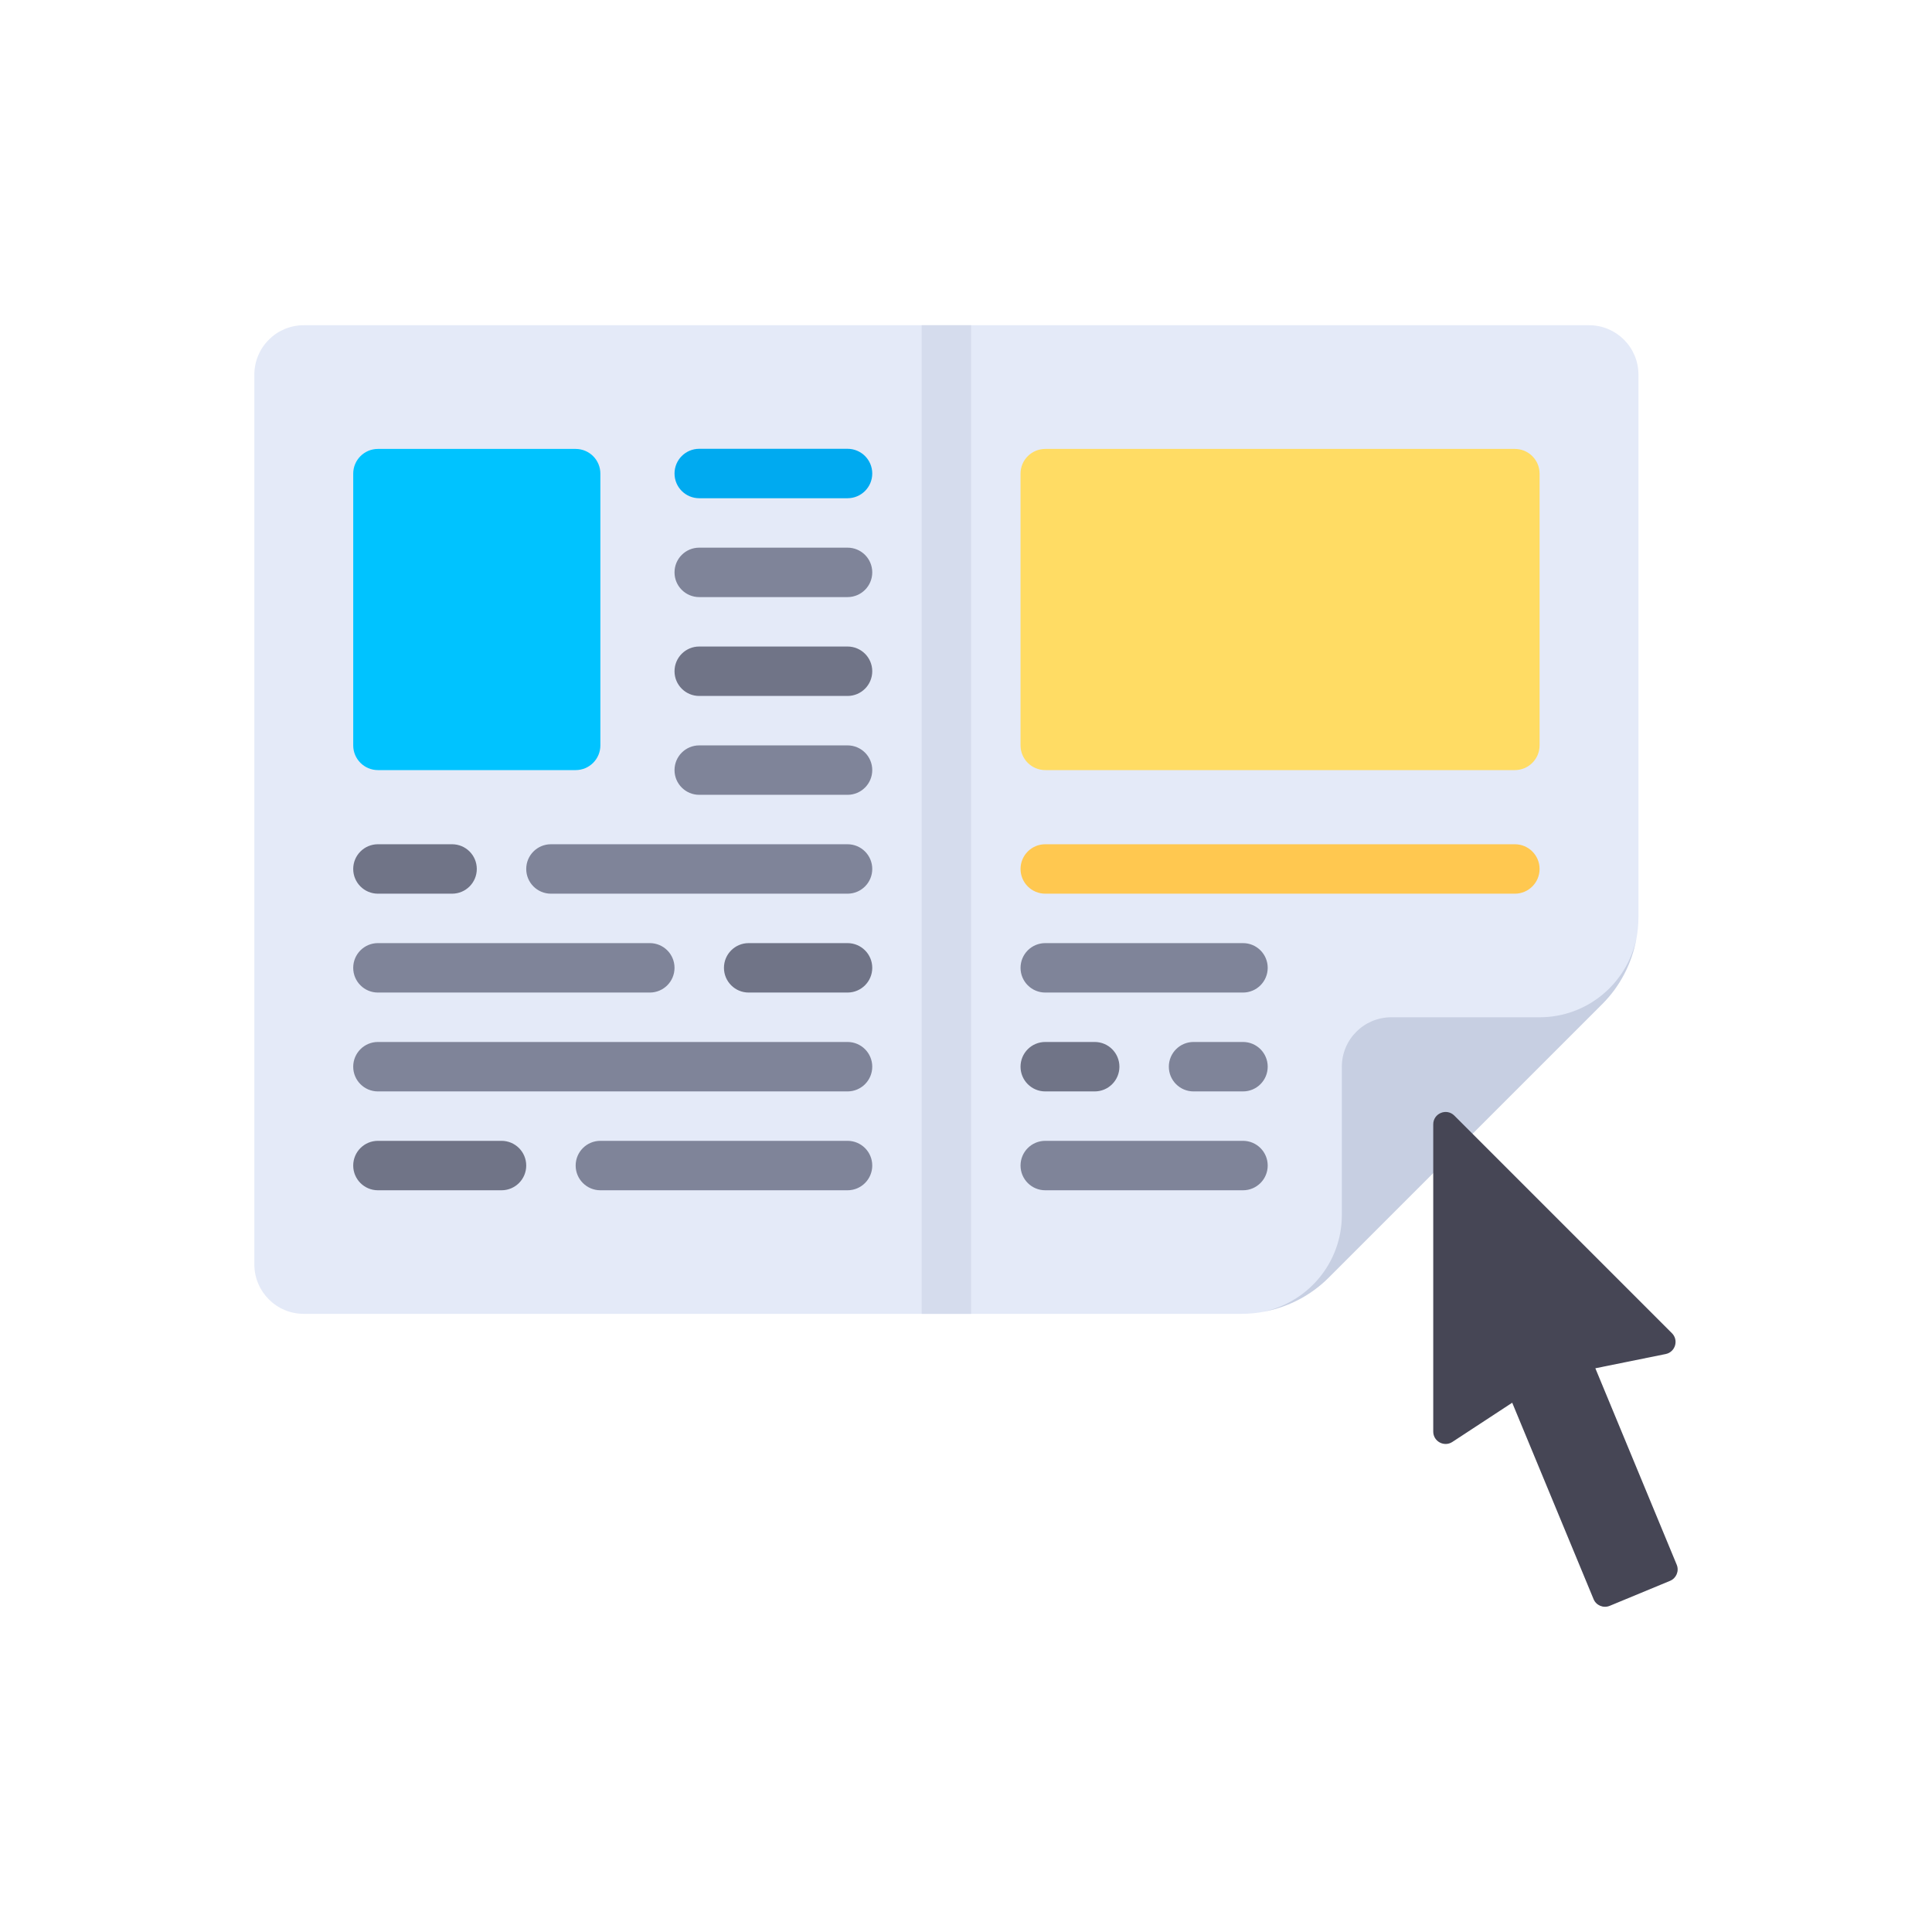 <?xml version="1.0" encoding="utf-8"?>
<!-- Generator: Adobe Illustrator 16.0.0, SVG Export Plug-In . SVG Version: 6.00 Build 0)  -->
<!DOCTYPE svg PUBLIC "-//W3C//DTD SVG 1.1//EN" "http://www.w3.org/Graphics/SVG/1.1/DTD/svg11.dtd">
<svg version="1.1" id="Layer_1" xmlns="http://www.w3.org/2000/svg" xmlns:xlink="http://www.w3.org/1999/xlink" x="0px" y="0px"
	 width="350px" height="350px" viewBox="0 0 350 350" enable-background="new 0 0 350 350" xml:space="preserve">
<path fill="#E4EAF8" d="M290.262,181.89c4.199-4.198,6.558-9.894,6.558-15.831V67.871c0-4.946-4.01-8.955-8.955-8.955H55.033
	c-4.946,0-8.955,4.009-8.955,8.955v161.191c0,4.945,4.009,8.954,8.955,8.954H224.86c5.938,0,11.633-2.357,15.829-6.558
	L290.262,181.89z"/>
<path fill="#C7CFE2" d="M240.691,231.46l49.57-49.57c3.23-3.23,5.342-7.353,6.157-11.785c-1.717,8.101-8.898,14.183-17.51,14.183
	h-26.865c-4.945,0-8.955,4.009-8.955,8.954v26.865c0,8.611-6.082,15.793-14.182,17.511
	C233.337,236.802,237.46,234.691,240.691,231.46z"/>
<rect x="166.971" y="58.916" fill="#D5DCED" width="8.956" height="179.101"/>
<path fill="#464655" d="M259.645,203.686v55.661c0,1.78,1.977,2.849,3.466,1.873l10.84-7.104l14.739,35.584
	c0.473,1.143,1.783,1.685,2.926,1.212l10.925-4.524c1.142-0.473,1.685-1.782,1.212-2.925l-14.74-35.586l12.735-2.578
	c1.75-0.354,2.401-2.514,1.139-3.777l-39.419-39.419C262.057,200.692,259.645,201.69,259.645,203.686z"/>
<path fill="#00AAF0" d="M153.539,90.259h-26.865c-2.475,0-4.478-2.003-4.478-4.478s2.003-4.478,4.478-4.478h26.865
	c2.475,0,4.478,2.003,4.478,4.478C158.016,88.257,156.013,90.259,153.539,90.259z"/>
<path fill="#7F8499" d="M153.539,108.169h-26.865c-2.475,0-4.478-2.003-4.478-4.478s2.003-4.478,4.478-4.478h26.865
	c2.475,0,4.478,2.003,4.478,4.478S156.013,108.169,153.539,108.169z"/>
<path fill="#707487" d="M153.539,126.079h-26.865c-2.475,0-4.478-2.003-4.478-4.478c0-2.475,2.003-4.478,4.478-4.478h26.865
	c2.475,0,4.478,2.002,4.478,4.478C158.016,124.076,156.013,126.079,153.539,126.079z"/>
<path fill="#7F8499" d="M153.539,143.989h-26.865c-2.475,0-4.478-2.003-4.478-4.478c0-2.474,2.003-4.477,4.478-4.477h26.865
	c2.475,0,4.478,2.003,4.478,4.477C158.016,141.986,156.013,143.989,153.539,143.989z"/>
<path fill="#707487" d="M81.898,161.899H68.465c-2.475,0-4.477-2.002-4.477-4.477c0-2.475,2.002-4.478,4.477-4.478h13.433
	c2.475,0,4.478,2.002,4.478,4.478C86.376,159.896,84.373,161.899,81.898,161.899z"/>
<path fill="#7F8499" d="M153.539,161.899h-53.73c-2.475,0-4.478-2.002-4.478-4.477c0-2.475,2.003-4.478,4.478-4.478h53.73
	c2.475,0,4.478,2.002,4.478,4.478C158.016,159.896,156.013,161.899,153.539,161.899z"/>
<path fill="#FFC850" d="M274.432,161.899h-85.073c-2.475,0-4.478-2.002-4.478-4.477c0-2.475,2.003-4.478,4.478-4.478h85.073
	c2.475,0,4.478,2.002,4.478,4.478C278.909,159.896,276.906,161.899,274.432,161.899z"/>
<path fill="#7F8499" d="M225.179,179.81h-35.82c-2.475,0-4.478-2.003-4.478-4.478c0-2.475,2.003-4.478,4.478-4.478h35.82
	c2.475,0,4.478,2.003,4.478,4.478C229.656,177.807,227.653,179.81,225.179,179.81z"/>
<path fill="#707487" d="M198.313,197.72h-8.955c-2.475,0-4.478-2.003-4.478-4.478c0-2.476,2.003-4.479,4.478-4.479h8.955
	c2.476,0,4.479,2.003,4.479,4.479C202.792,195.717,200.789,197.72,198.313,197.72z"/>
<g>
	<path fill="#7F8499" d="M225.179,197.72h-8.955c-2.475,0-4.478-2.003-4.478-4.478c0-2.476,2.003-4.479,4.478-4.479h8.955
		c2.475,0,4.478,2.003,4.478,4.479C229.656,195.717,227.653,197.72,225.179,197.72z"/>
	<path fill="#7F8499" d="M225.179,215.629h-35.82c-2.475,0-4.478-2.003-4.478-4.477c0-2.476,2.003-4.479,4.478-4.479h35.82
		c2.475,0,4.478,2.003,4.478,4.479C229.656,213.626,227.653,215.629,225.179,215.629z"/>
	<path fill="#7F8499" d="M117.718,179.81H68.465c-2.475,0-4.477-2.003-4.477-4.478c0-2.475,2.002-4.478,4.477-4.478h49.253
		c2.475,0,4.478,2.003,4.478,4.478C122.196,177.807,120.193,179.81,117.718,179.81z"/>
</g>
<path fill="#707487" d="M153.539,179.81h-17.91c-2.475,0-4.478-2.003-4.478-4.478c0-2.475,2.002-4.478,4.478-4.478h17.91
	c2.475,0,4.478,2.003,4.478,4.478C158.016,177.807,156.013,179.81,153.539,179.81z"/>
<g>
	<path fill="#7F8499" d="M153.539,197.72H68.465c-2.475,0-4.477-2.003-4.477-4.478c0-2.476,2.002-4.479,4.477-4.479h85.073
		c2.475,0,4.478,2.003,4.478,4.479C158.016,195.717,156.013,197.72,153.539,197.72z"/>
	<path fill="#7F8499" d="M153.539,215.629h-44.775c-2.475,0-4.478-2.003-4.478-4.477c0-2.476,2.002-4.479,4.478-4.479h44.775
		c2.475,0,4.478,2.003,4.478,4.479C158.016,213.626,156.013,215.629,153.539,215.629z"/>
</g>
<path fill="#707487" d="M90.853,215.629H68.465c-2.475,0-4.477-2.003-4.477-4.477c0-2.476,2.002-4.479,4.477-4.479h22.388
	c2.475,0,4.478,2.003,4.478,4.479C95.331,213.626,93.328,215.629,90.853,215.629z"/>
<path fill="#00C3FF" d="M104.286,139.511h-35.82c-2.473,0-4.477-2.004-4.477-4.477V85.803c0-2.473,2.004-4.477,4.477-4.477h35.82
	c2.473,0,4.478,2.004,4.478,4.477v49.231C108.763,137.507,106.758,139.511,104.286,139.511z"/>
<path fill="#FFDC64" d="M274.432,139.511h-85.073c-2.472,0-4.478-2.004-4.478-4.477V85.803c0-2.473,2.006-4.477,4.478-4.477h85.073
	c2.473,0,4.478,2.004,4.478,4.477v49.231C278.909,137.507,276.904,139.511,274.432,139.511z"/>
</svg>
